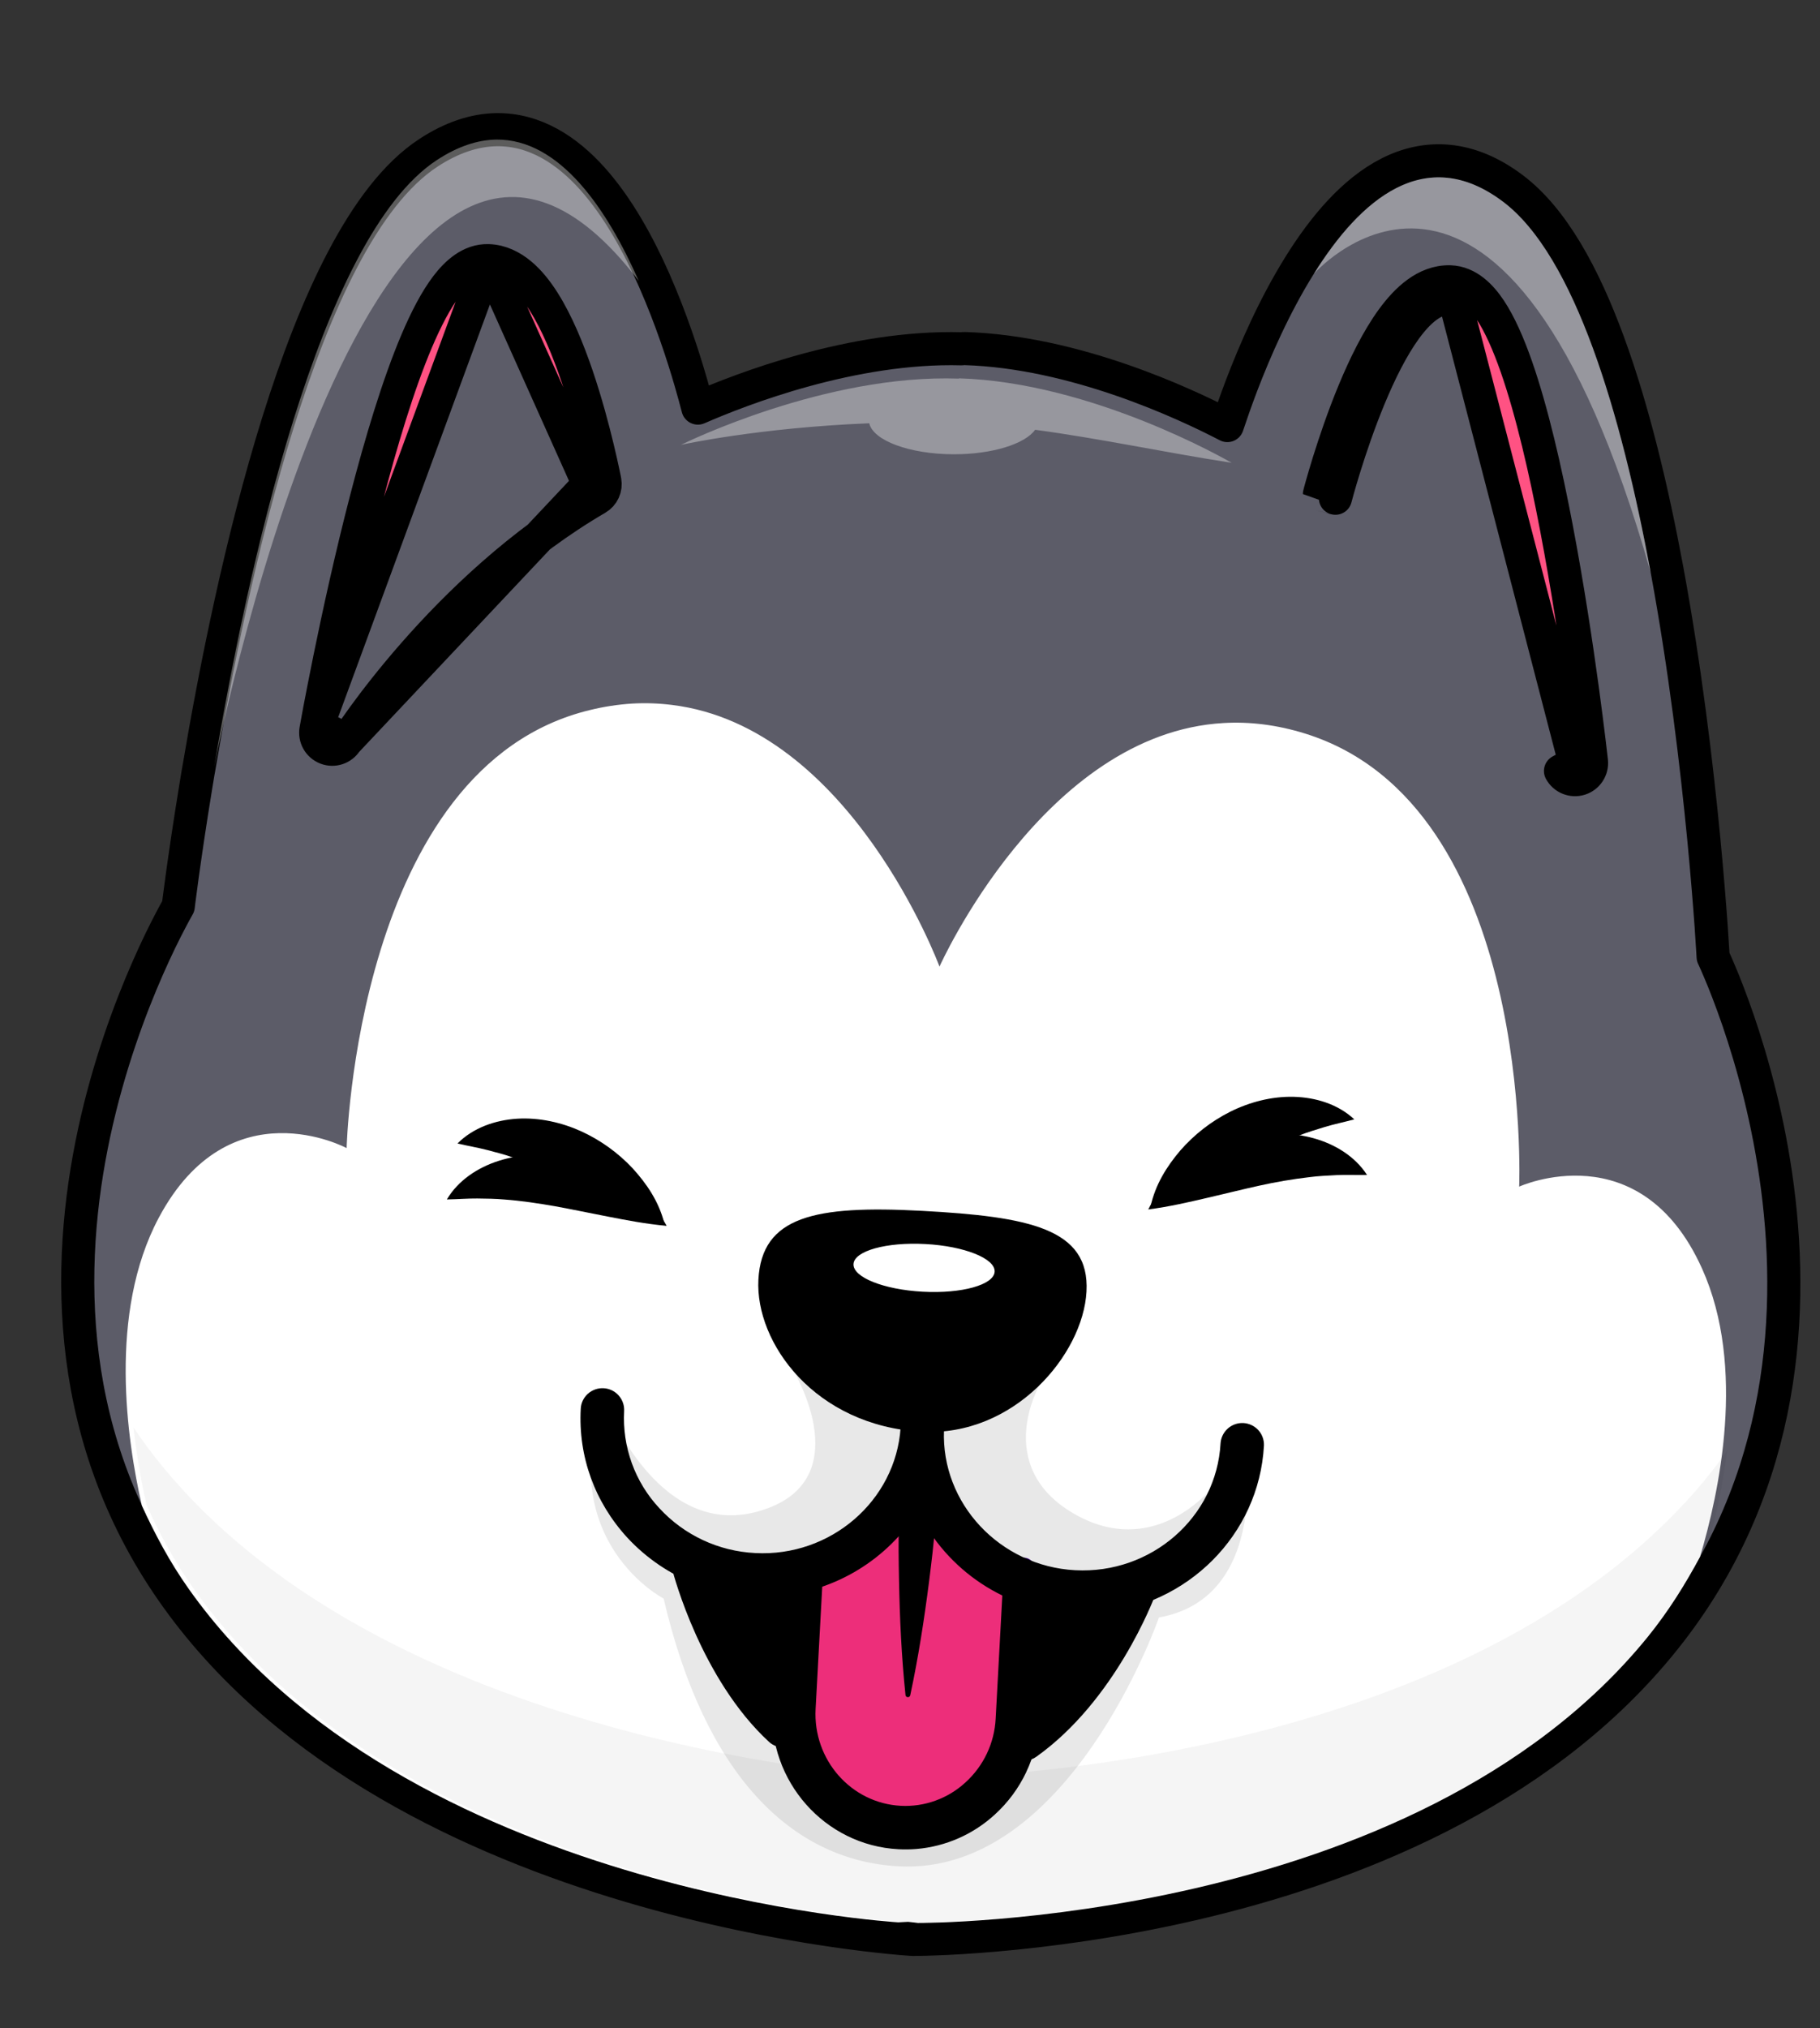 <svg width="44" height="49" viewBox="0 0 44 49" fill="none" xmlns="http://www.w3.org/2000/svg">
<rect x="0" y="0" width="44" height="49" fill="#333333" stroke="none"/>
<path d="M22.075 46.458C22.074 46.858 22.074 46.858 22.074 46.858L22.075 46.858L22.077 46.858L22.084 46.858L22.112 46.857C22.136 46.857 22.171 46.857 22.217 46.856C22.309 46.855 22.443 46.852 22.615 46.845C22.959 46.833 23.455 46.807 24.067 46.753C25.292 46.647 26.986 46.431 28.863 45.995C32.605 45.125 37.138 43.362 40.107 39.769C43.091 36.161 43.396 31.96 42.972 28.697C42.76 27.064 42.364 25.655 42.021 24.654C41.849 24.154 41.691 23.754 41.574 23.478C41.516 23.34 41.468 23.233 41.435 23.16C41.428 23.145 41.422 23.132 41.416 23.12C41.414 23.086 41.412 23.041 41.408 22.985C41.4 22.847 41.387 22.644 41.369 22.386C41.332 21.871 41.274 21.135 41.189 20.252C41.018 18.487 40.738 16.129 40.301 13.765C39.944 11.842 39.482 9.903 38.884 8.274C38.293 6.662 37.544 5.281 36.575 4.552L36.575 4.552C36.057 4.162 35.537 3.948 35.021 3.897C34.504 3.846 34.019 3.962 33.578 4.186C32.716 4.624 31.999 5.485 31.431 6.393C31.427 6.398 31.424 6.403 31.421 6.409C30.811 7.385 30.338 8.472 30.018 9.309C29.871 9.696 29.755 10.032 29.672 10.282C28.65 9.75 25.983 8.501 23.324 8.422C23.298 8.421 23.272 8.423 23.247 8.427C20.617 8.355 17.918 9.403 16.872 9.86C16.827 9.686 16.769 9.472 16.698 9.227C16.507 8.568 16.218 7.688 15.83 6.805C15.828 6.799 15.825 6.793 15.823 6.787C15.435 5.908 14.938 5.005 14.324 4.319C13.71 3.634 12.935 3.12 12.001 3.133L12.001 3.133C11.468 3.142 10.916 3.326 10.359 3.691C9.56 4.213 8.877 5.143 8.289 6.259C7.696 7.385 7.177 8.746 6.728 10.182C5.83 13.051 5.194 16.265 4.8 18.608C4.797 18.622 4.795 18.634 4.793 18.644L4.79 18.66L4.79 18.66L4.73 19.025L4.73 19.026C4.585 19.909 4.478 20.647 4.406 21.164C4.371 21.422 4.344 21.626 4.326 21.765C4.319 21.819 4.314 21.863 4.31 21.897C4.303 21.908 4.297 21.921 4.289 21.934C4.249 22.005 4.192 22.109 4.122 22.243C3.981 22.511 3.787 22.9 3.572 23.39C3.142 24.368 2.625 25.751 2.276 27.37C1.58 30.604 1.549 34.826 4.291 38.626C7.019 42.407 11.487 44.457 15.22 45.564C17.093 46.12 18.798 46.442 20.034 46.626C20.652 46.718 21.155 46.776 21.503 46.81C21.677 46.828 21.813 46.839 21.906 46.846C21.953 46.85 21.989 46.853 22.013 46.854L22.041 46.856L22.049 46.857L22.051 46.857L22.051 46.857C22.052 46.857 22.052 46.857 22.075 46.458ZM22.075 46.458L22.074 46.858C22.067 46.858 22.059 46.857 22.052 46.857L22.075 46.458Z" fill="#5C5C68" stroke="black" stroke-width="0.8" stroke-linejoin="round"/>
<g opacity="0.6">
<path opacity="0.6" d="M29.776 11.182C28.209 10.941 26.577 10.591 25.025 10.384C24.782 10.726 23.99 10.977 23.053 10.976C21.983 10.972 21.108 10.643 21.015 10.227C18.332 10.334 16.468 10.747 16.468 10.747L16.469 10.745C16.562 10.7 19.956 9.032 23.183 9.148L23.184 9.141C26.405 9.236 29.674 11.123 29.776 11.182Z" fill="white"/>
</g>
<g opacity="0.6">
<path opacity="0.6" d="M39.908 13.838C36.41 1.529 31.884 6.481 31.764 6.617C32.878 4.83 34.45 3.454 36.336 4.872C38.077 6.181 39.2 10.012 39.908 13.838Z" fill="white"/>
</g>
<g opacity="0.6">
<path opacity="0.6" d="M15.442 6.787C9.229 -1.344 5.372 17.553 5.179 18.523C5.965 13.851 7.709 5.731 10.564 3.866C11.072 3.533 11.551 3.38 11.993 3.373C13.536 3.351 14.683 5.063 15.442 6.787Z" fill="white"/>
</g>
<path d="M15.285 16.999C14.939 17.021 14.596 17.073 14.26 17.156C8.604 18.521 8.38 27.739 8.38 27.739C8.38 27.739 5.547 26.215 3.838 29.423C2.609 31.731 3.071 34.804 3.429 36.375C3.739 37.054 4.096 37.73 4.563 38.39C9.769 45.735 21.715 46.445 21.715 46.445C21.715 46.445 21.932 46.433 21.954 46.433C21.977 46.433 22.192 46.46 22.192 46.46C22.192 46.46 34.16 46.536 39.836 39.549C40.345 38.921 40.747 38.27 41.1 37.613C41.561 36.068 42.223 33.032 41.148 30.649C39.654 27.336 36.727 28.67 36.727 28.67C36.727 28.67 37.109 19.457 31.554 17.724C30.86 17.508 30.202 17.433 29.581 17.469C25.23 17.716 22.713 23.354 22.713 23.354C22.713 23.354 20.571 17.563 16.246 17.032C15.927 16.992 15.606 16.981 15.285 16.999Z" fill="white"/>
<g opacity="0.2">
<path opacity="0.2" d="M41.757 35.043C41.648 35.91 41.467 36.767 41.216 37.604C40.863 38.262 40.462 38.913 39.951 39.541C34.275 46.528 22.308 46.452 22.308 46.452C22.308 46.452 22.092 46.426 22.071 46.425C22.049 46.423 21.831 46.436 21.831 46.436C21.831 46.436 9.885 45.727 4.68 38.382C4.211 37.722 3.854 37.046 3.544 36.367C3.403 35.748 3.298 35.122 3.229 34.491C3.338 34.655 3.453 34.818 3.574 34.98C9.067 42.301 21.759 42.947 21.759 42.947C21.759 42.947 21.991 42.934 22.014 42.935C22.037 42.936 22.266 42.961 22.266 42.961C22.266 42.961 34.982 42.975 41.052 35.954C41.303 35.663 41.538 35.359 41.757 35.043Z" fill="black"/>
</g>
<path d="M7.638 17.633L8.032 17.703C7.638 17.633 7.638 17.633 7.638 17.633L7.638 17.632L7.638 17.631L7.64 17.625L7.644 17.6L7.661 17.507C7.676 17.425 7.698 17.305 7.726 17.153C7.784 16.849 7.868 16.415 7.974 15.894C8.186 14.854 8.489 13.465 8.849 12.077C9.208 10.692 9.627 9.291 10.076 8.235C10.3 7.709 10.54 7.246 10.796 6.91C11.035 6.597 11.373 6.283 11.807 6.298L7.638 17.633ZM7.638 17.633C7.605 17.821 7.709 18.007 7.888 18.076C8.066 18.145 8.268 18.078 8.37 17.916M7.638 17.633L8.37 17.916M14.23 11.698C14.623 11.623 14.623 11.623 14.623 11.623L14.623 11.622L14.623 11.621L14.622 11.618L14.62 11.607L14.612 11.563C14.604 11.526 14.593 11.471 14.578 11.402C14.549 11.264 14.505 11.066 14.448 10.83C14.335 10.358 14.167 9.725 13.951 9.088C13.736 8.456 13.466 7.797 13.143 7.287C12.981 7.031 12.795 6.796 12.583 6.62C12.369 6.442 12.109 6.308 11.808 6.298L14.23 11.698ZM14.23 11.698L14.623 11.623C14.655 11.79 14.578 11.958 14.432 12.043C12.581 13.121 11.064 14.588 10.006 15.794C9.478 16.396 9.067 16.929 8.789 17.311C8.65 17.502 8.544 17.655 8.474 17.759C8.439 17.811 8.412 17.852 8.395 17.878L8.376 17.908L8.371 17.915L8.37 17.916L8.37 17.916M14.23 11.698L8.37 17.916" fill="#FF5283" stroke="black" stroke-width="0.8" stroke-linejoin="round"/>
<path d="M38.077 18.437C38.475 18.393 38.475 18.393 38.475 18.393L38.475 18.393L38.474 18.391L38.474 18.385L38.471 18.36L38.46 18.266C38.451 18.183 38.437 18.062 38.418 17.909C38.381 17.602 38.325 17.163 38.254 16.636C38.11 15.584 37.899 14.178 37.631 12.769C37.364 11.364 37.037 9.939 36.658 8.855C36.469 8.315 36.26 7.838 36.027 7.486C35.809 7.158 35.492 6.823 35.057 6.809L35.045 7.209C33.551 7.162 32.285 12.038 32.285 12.038C31.898 11.938 31.898 11.938 31.898 11.937L31.898 11.937L31.898 11.936L31.899 11.933L31.902 11.922L31.913 11.879C31.923 11.842 31.938 11.788 31.957 11.72C31.996 11.584 32.052 11.39 32.124 11.158C32.269 10.695 32.477 10.074 32.735 9.453C32.991 8.835 33.304 8.196 33.66 7.708C33.839 7.464 34.039 7.241 34.263 7.079C34.487 6.916 34.756 6.8 35.057 6.809L38.077 18.437ZM38.077 18.437L38.475 18.393C38.495 18.583 38.379 18.762 38.197 18.819C38.014 18.876 37.817 18.796 37.726 18.628C37.726 18.628 37.726 18.628 37.726 18.628C37.726 18.628 37.726 18.628 37.726 18.628L38.077 18.437Z" fill="#FF5283" stroke="black" stroke-width="0.8" stroke-linejoin="round"/>
<path d="M16.058 29.545C15.559 29.368 15.141 29.17 14.731 28.978C14.326 28.784 13.938 28.599 13.558 28.425C13.181 28.253 12.796 28.1 12.404 27.966C12.204 27.896 11.998 27.843 11.777 27.785C11.556 27.728 11.324 27.689 11.06 27.628C11.436 27.249 11.971 27.062 12.504 27.029C13.038 26.997 13.578 27.119 14.052 27.334C14.52 27.548 14.942 27.852 15.294 28.227C15.634 28.6 15.925 29.026 16.058 29.545Z" fill="black"/>
<path d="M16.117 29.618C15.59 29.569 15.136 29.479 14.692 29.393C14.248 29.308 13.831 29.219 13.419 29.144C13.007 29.073 12.605 29.011 12.188 28.981C11.978 28.962 11.765 28.96 11.537 28.957C11.309 28.955 11.074 28.975 10.803 28.98C11.075 28.521 11.547 28.209 12.057 28.047C12.567 27.884 13.119 27.871 13.632 27.963C14.138 28.057 14.621 28.248 15.055 28.525C15.475 28.805 15.86 29.147 16.117 29.618Z" fill="black"/>
<path d="M27.817 29.146C28.309 28.95 28.72 28.737 29.122 28.531C29.52 28.322 29.9 28.122 30.274 27.935C30.644 27.749 31.024 27.581 31.411 27.433C31.608 27.356 31.811 27.295 32.03 27.228C32.248 27.162 32.479 27.115 32.741 27.045C32.351 26.68 31.81 26.513 31.275 26.5C30.74 26.487 30.206 26.629 29.74 26.861C29.28 27.093 28.87 27.412 28.532 27.8C28.205 28.185 27.931 28.622 27.817 29.146Z" fill="black"/>
<path d="M27.76 29.222C28.284 29.152 28.735 29.046 29.175 28.944C29.616 28.842 30.03 28.738 30.438 28.648C30.843 28.558 31.252 28.488 31.664 28.44C31.873 28.413 32.086 28.404 32.314 28.392C32.542 28.381 32.777 28.393 33.049 28.388C32.759 27.939 32.276 27.645 31.761 27.502C31.245 27.358 30.692 27.365 30.183 27.476C29.681 27.588 29.206 27.797 28.783 28.091C28.371 28.385 27.998 28.741 27.76 29.222Z" fill="black"/>
<g opacity="0.3">
<path opacity="0.3" d="M30.053 34.491C30.021 35.426 28.232 37.889 25.961 36.571C23.989 35.426 25.132 33.466 25.132 33.466L19.197 33.147C19.197 33.147 20.81 35.827 18.32 36.519C15.83 37.211 14.579 33.768 14.579 33.768C13.406 37.265 16.044 38.623 16.044 38.623C17.035 42.875 19.127 44.952 21.725 45.092C25.858 45.314 28.019 39.08 28.019 39.08C30.899 38.566 30.053 34.491 30.053 34.491ZM24.569 41.377C24.555 41.64 24.504 41.901 24.416 42.149C24.023 43.266 22.939 44.042 21.72 43.977C20.486 43.91 19.483 43 19.227 41.828C19.173 41.585 19.153 41.335 19.167 41.086L19.33 38.08C19.94 37.935 20.506 37.646 20.98 37.237C21.355 36.915 21.663 36.521 21.884 36.079C22.106 35.637 22.237 35.156 22.271 34.662C22.201 36.313 23.233 37.767 24.734 38.341L24.569 41.377Z" fill="black"/>
</g>
<path d="M19.228 41.828C17.689 40.408 17.051 37.944 17.051 37.944C17.781 38.211 18.573 38.258 19.329 38.08L19.166 41.086C19.153 41.335 19.174 41.584 19.228 41.828Z" fill="black"/>
<path d="M24.734 38.339L24.57 41.376C24.556 41.64 24.505 41.9 24.417 42.149C24.024 43.265 22.94 44.041 21.721 43.976C20.487 43.91 19.484 43 19.228 41.828C19.174 41.584 19.154 41.334 19.167 41.086L19.33 38.079C19.94 37.935 20.506 37.646 20.981 37.236C21.356 36.914 21.663 36.521 21.885 36.079C22.106 35.637 22.238 35.155 22.271 34.662C22.202 36.312 23.233 37.766 24.734 38.339Z" fill="#ED2E7A"/>
<path d="M27.101 38.484C27.101 38.484 26.216 40.869 24.416 42.149C24.504 41.9 24.556 41.64 24.57 41.376L24.733 38.339C25.489 38.628 26.316 38.679 27.102 38.484L27.101 38.484Z" fill="black"/>
<path d="M24.754 38.59C24.742 38.591 24.731 38.591 24.719 38.59C24.686 38.588 24.654 38.58 24.624 38.566C24.594 38.551 24.567 38.532 24.545 38.507C24.523 38.482 24.506 38.453 24.495 38.422C24.485 38.391 24.48 38.358 24.482 38.325L24.507 37.861C24.513 37.797 24.544 37.737 24.594 37.695C24.643 37.653 24.706 37.632 24.771 37.636C24.836 37.639 24.897 37.668 24.941 37.715C24.985 37.763 25.009 37.825 25.008 37.89L24.983 38.353C24.98 38.414 24.954 38.471 24.912 38.514C24.87 38.558 24.814 38.584 24.754 38.59Z" fill="#390075"/>
<path d="M26.552 38.978C26.346 38.996 26.139 38.999 25.933 38.988C25.145 38.946 24.382 38.695 23.724 38.259C23.066 37.824 22.536 37.221 22.189 36.512C21.824 37.087 21.332 37.571 20.75 37.926C20.169 38.281 19.514 38.498 18.835 38.56C18.156 38.622 17.473 38.527 16.837 38.282C16.201 38.038 15.629 37.651 15.166 37.151C14.378 36.293 13.977 35.188 14.04 34.037C14.043 33.968 14.06 33.901 14.09 33.838C14.12 33.776 14.162 33.72 14.213 33.674C14.265 33.628 14.325 33.593 14.39 33.57C14.455 33.547 14.524 33.537 14.593 33.541C14.662 33.544 14.729 33.562 14.791 33.591C14.854 33.621 14.909 33.663 14.955 33.714C15.001 33.766 15.037 33.826 15.06 33.891C15.083 33.956 15.093 34.025 15.089 34.094C15.066 34.522 15.129 34.95 15.275 35.353C15.421 35.756 15.647 36.126 15.94 36.439C16.54 37.091 17.372 37.48 18.257 37.523C20.078 37.621 21.654 36.263 21.773 34.495L22.822 34.552C22.749 36.321 24.171 37.84 25.991 37.938C27.833 38.037 29.411 36.66 29.508 34.869C29.518 34.732 29.582 34.604 29.685 34.513C29.788 34.422 29.923 34.375 30.061 34.382C30.198 34.39 30.327 34.451 30.42 34.552C30.513 34.654 30.562 34.788 30.557 34.925C30.439 37.091 28.698 38.799 26.552 38.978Z" fill="black"/>
<path d="M24.795 42.54C24.68 42.55 24.566 42.521 24.468 42.459C24.371 42.398 24.297 42.305 24.258 42.197C24.218 42.089 24.215 41.971 24.249 41.861C24.283 41.751 24.353 41.655 24.447 41.588C26.088 40.421 26.936 38.191 26.944 38.168C26.993 38.038 27.091 37.932 27.218 37.874C27.345 37.816 27.489 37.81 27.62 37.859C27.75 37.908 27.856 38.006 27.914 38.133C27.972 38.26 27.978 38.404 27.929 38.535C27.89 38.638 26.965 41.087 25.055 42.444C24.979 42.499 24.889 42.532 24.795 42.54Z" fill="black"/>
<path d="M18.988 42.219C18.915 42.225 18.842 42.217 18.773 42.193C18.704 42.169 18.641 42.132 18.588 42.082C16.954 40.575 16.285 38.05 16.258 37.943C16.223 37.808 16.242 37.665 16.313 37.545C16.384 37.425 16.499 37.337 16.634 37.302C16.769 37.267 16.912 37.287 17.032 37.358C17.152 37.428 17.24 37.544 17.275 37.679C17.281 37.702 17.897 40.015 19.3 41.31C19.375 41.379 19.428 41.468 19.453 41.567C19.479 41.666 19.474 41.77 19.441 41.867C19.408 41.963 19.347 42.048 19.267 42.11C19.186 42.173 19.089 42.211 18.988 42.219Z" fill="black"/>
<path d="M22.158 44.673C22.012 44.685 21.865 44.687 21.718 44.679C19.939 44.584 18.571 43.039 18.669 41.236L18.831 38.229C18.834 38.16 18.851 38.091 18.88 38.028C18.909 37.965 18.951 37.908 19.002 37.861C19.054 37.814 19.114 37.777 19.18 37.754C19.245 37.73 19.315 37.72 19.385 37.724C19.454 37.728 19.523 37.745 19.585 37.776C19.648 37.806 19.704 37.849 19.75 37.901C19.797 37.953 19.832 38.014 19.854 38.081C19.877 38.147 19.886 38.217 19.881 38.286L19.718 41.292C19.652 42.517 20.575 43.566 21.775 43.63C22.061 43.645 22.347 43.603 22.616 43.505C22.886 43.408 23.133 43.257 23.343 43.063C23.779 42.667 24.041 42.114 24.071 41.526L24.235 38.49C24.244 38.353 24.308 38.225 24.411 38.134C24.515 38.043 24.649 37.996 24.787 38.003C24.924 38.011 25.053 38.072 25.146 38.173C25.239 38.275 25.288 38.409 25.284 38.546L25.12 41.584C25.076 42.447 24.692 43.258 24.052 43.84C23.53 44.32 22.864 44.613 22.158 44.673Z" fill="black"/>
<path d="M26.267 31.204C26.185 32.728 24.518 34.712 22.291 34.593C19.699 34.453 18.253 32.439 18.335 30.915C18.417 29.391 19.691 29.116 22.284 29.255C24.876 29.395 26.349 29.68 26.267 31.204Z" fill="black"/>
<path d="M24.046 30.725C24.064 30.407 23.314 30.107 22.371 30.057C21.429 30.006 20.651 30.223 20.634 30.541C20.617 30.86 21.367 31.159 22.309 31.209C23.252 31.26 24.029 31.043 24.046 30.725Z" fill="white"/>
<path d="M22.648 35.45C22.666 35.913 22.642 36.374 22.609 36.834C22.576 37.294 22.518 37.753 22.461 38.212C22.343 39.128 22.202 40.046 22.006 40.959C22.003 40.972 21.995 40.985 21.985 40.993C21.973 41.002 21.96 41.006 21.946 41.005C21.932 41.005 21.918 40.999 21.908 40.989C21.898 40.98 21.892 40.967 21.891 40.953C21.794 40.023 21.752 39.097 21.734 38.172C21.726 37.71 21.717 37.248 21.734 36.787C21.751 36.326 21.776 35.865 21.843 35.407C21.857 35.306 21.909 35.215 21.987 35.151C22.065 35.087 22.165 35.054 22.266 35.06C22.367 35.065 22.462 35.108 22.533 35.181C22.604 35.253 22.646 35.349 22.649 35.45L22.648 35.45Z" fill="black"/>
</svg>
